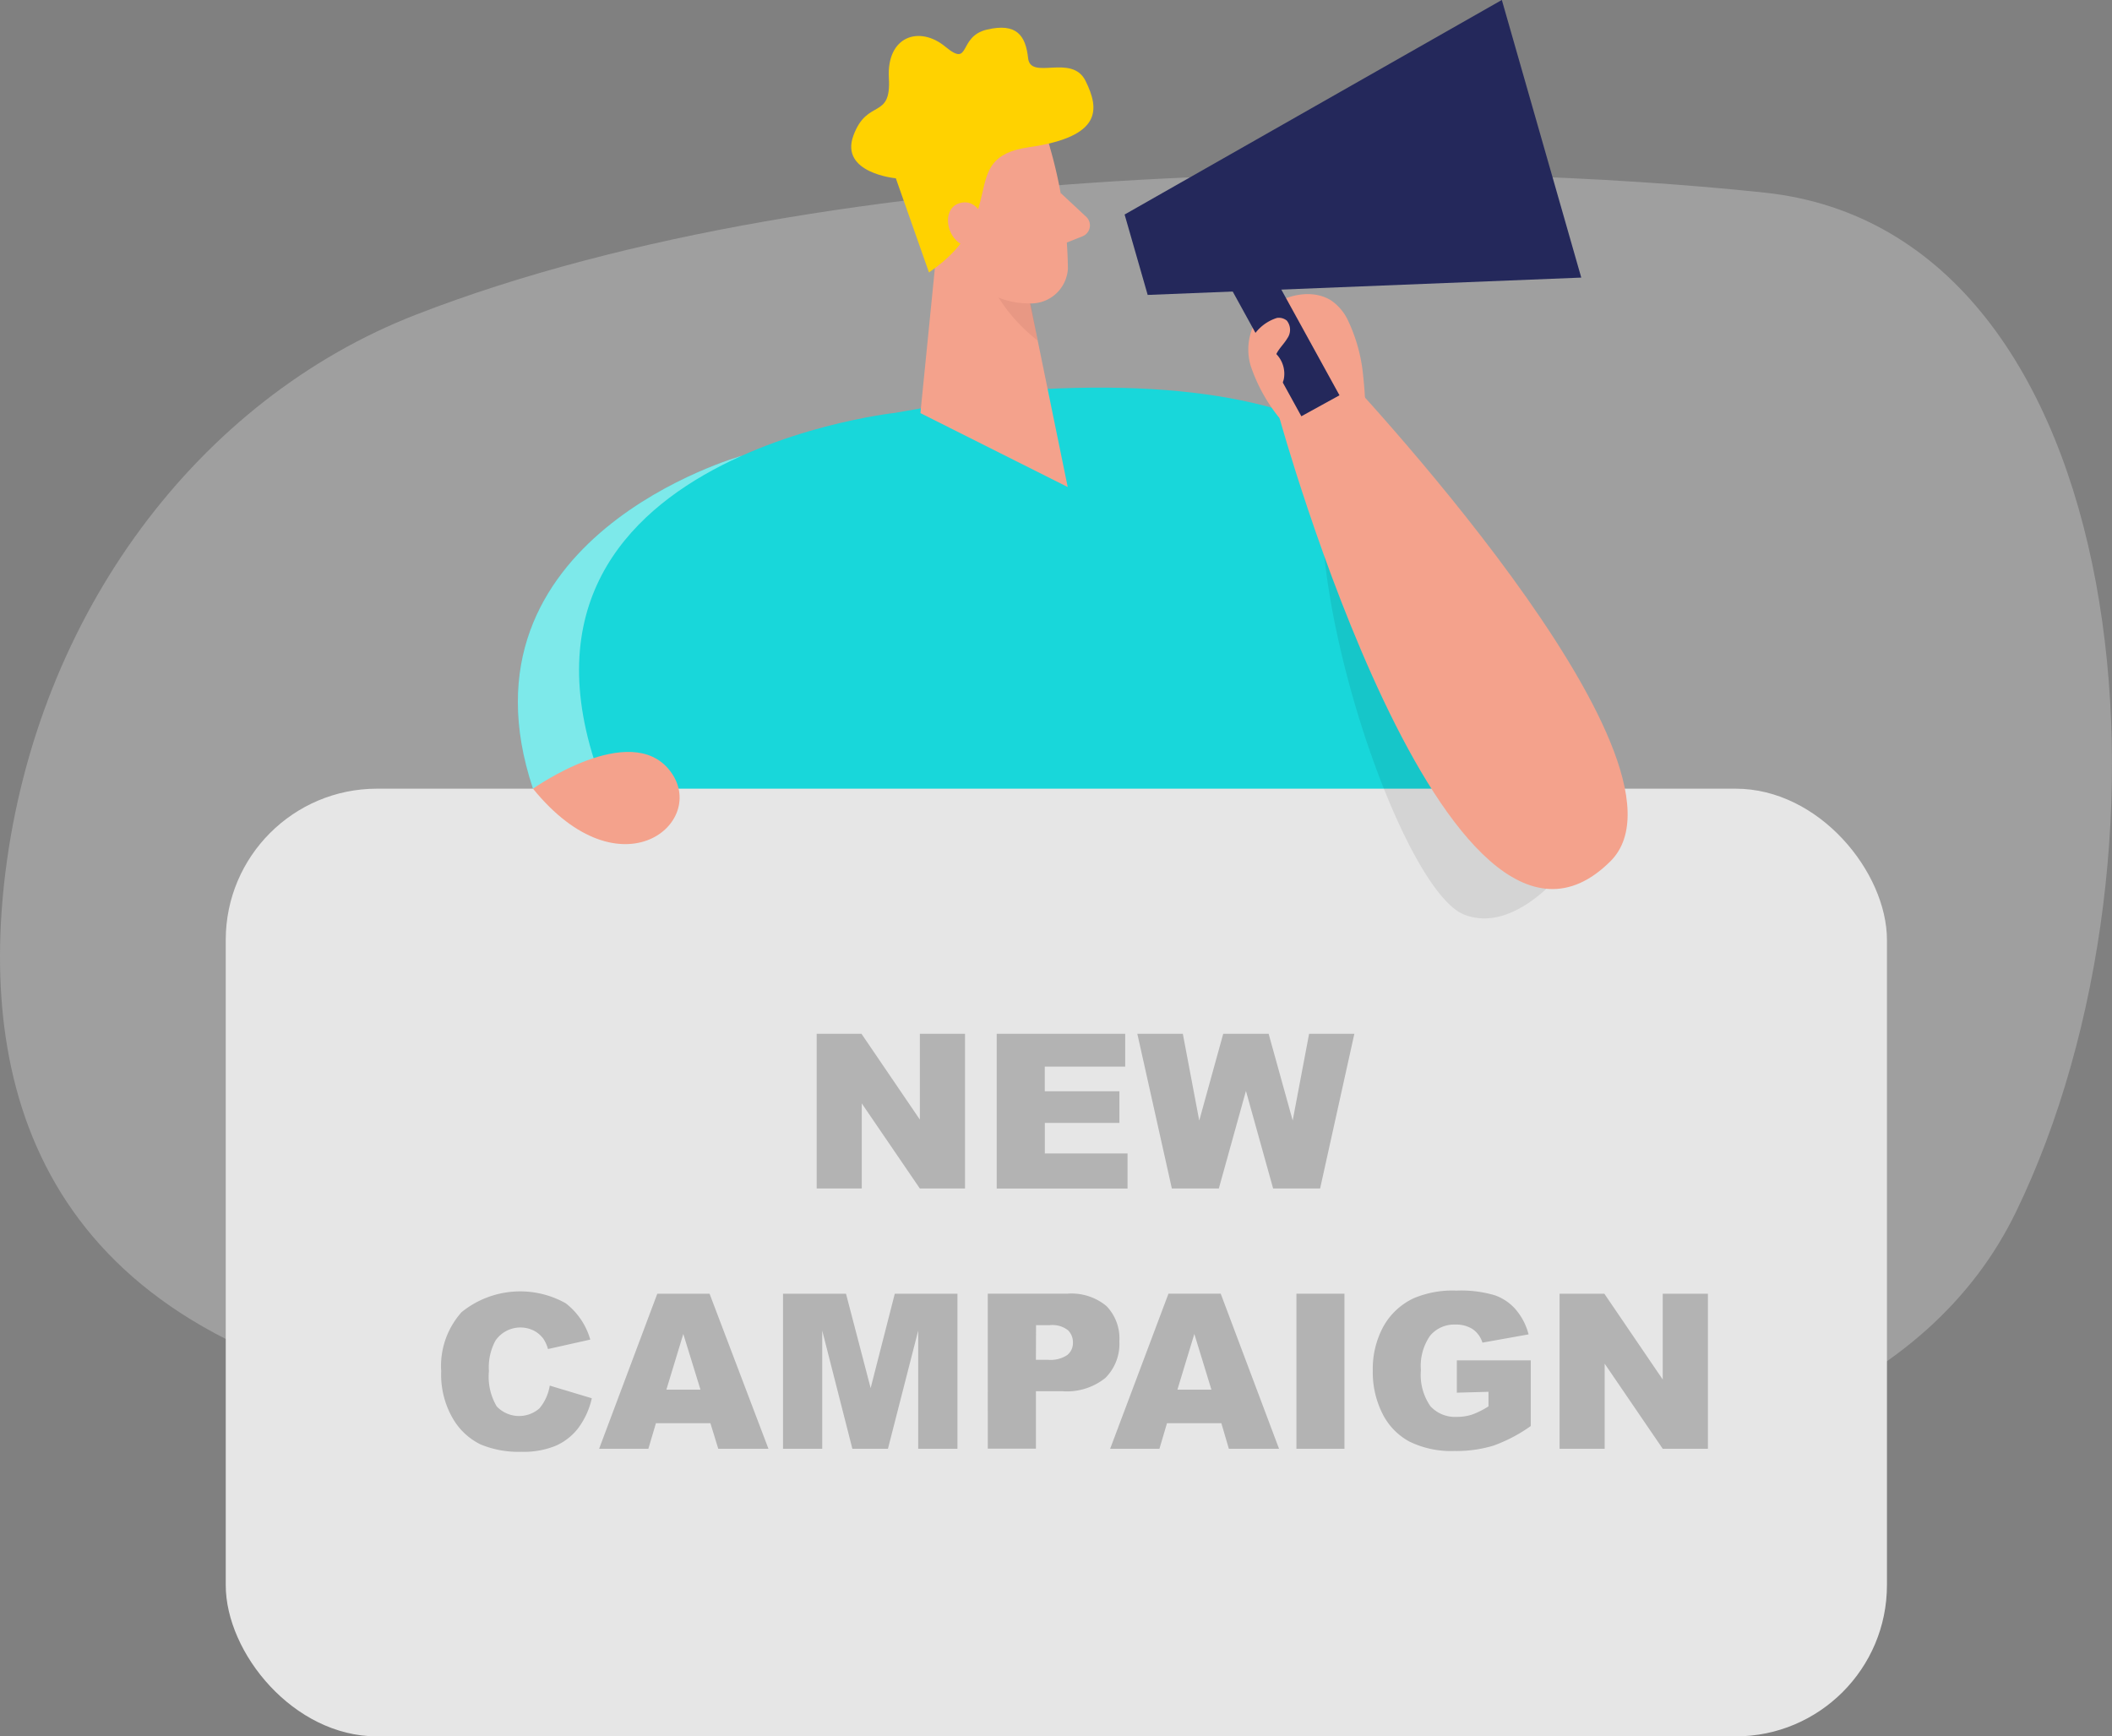 <svg xmlns="http://www.w3.org/2000/svg" width="153.56" height="126.254" viewBox="0 0 153.56 126.254">
  <rect x="0" y="0" width="153.56" height="126.254" fill="#808080" stroke="none"/>
  <g id="New_campaign_Two_Color" data-name="New campaign_Two Color" transform="translate(-71.425 -44.29)">
    <path id="Path_5003" data-name="Path 5003" d="M101.675,75.677c-15.813,6.145-27.518,21.737-29.859,40.566-1.953,15.879,2.705,33.442,30.121,38.428,53.345,9.728,103.311,12.5,116.06-13.735s8.832-71.213-18.238-74.127C178.232,64.5,132.561,63.68,101.675,75.677Z" transform="translate(0 -8.51)" fill="#e6e6e6" opacity="0.3"/>
    <path id="Path_5004" data-name="Path 5004" d="M150.734,99.8s-21.259,5.924-15.156,24.2l12.541-1Z" transform="translate(-25.399 -22.361)" fill="#18d7da"/>
    <path id="Path_5005" data-name="Path 5005" d="M150.734,99.8s-21.259,5.924-15.156,24.2l12.541-1Z" transform="translate(-25.399 -22.361)" fill="#fff" opacity="0.44"/>
    <path id="Path_5006" data-name="Path 5006" d="M174.331,91.673l-9.423,1.648s-34.039,3.7-19.265,31.31S197,136.844,197,136.844,228.56,88.1,174.331,91.673Z" transform="translate(-28.4 -19.012)" fill="#18d7da"/>
    <rect id="Rectangle_2524" data-name="Rectangle 2524" width="120.784" height="68.908" rx="11" transform="translate(87.838 101.636)" fill="#e6e6e6"/>
    <path id="Path_5007" data-name="Path 5007" d="M250.307,132.316s-3.75,5.154-7.6,3.643-9.973-17.808-10.361-28.712a20.848,20.848,0,0,1,4.694-.478C238.967,106.906,250.307,132.316,250.307,132.316Z" transform="translate(-64.825 -25.168)" opacity="0.08"/>
    <path id="Path_5008" data-name="Path 5008" d="M231.765,86.072a11.943,11.943,0,0,0-1.069-3.977,3.655,3.655,0,0,0-1.254-1.529c-1.833-1.164-4.777,0-5.673,1.869a4.18,4.18,0,0,0-.191,2.86,12.135,12.135,0,0,0,2.108,3.828,19.618,19.618,0,0,0,1.893,2.484.281.281,0,0,0,.179.107.311.311,0,0,0,.179-.084l4-3.189C231.9,87.666,231.854,86.866,231.765,86.072Z" transform="translate(-61.224 -14.425)" fill="#f4a28c"/>
    <path id="Path_5009" data-name="Path 5009" d="M231.454,89.09s27.124,28.581,19.826,35.866C239.4,136.81,227.22,92.745,227.22,92.745Z" transform="translate(-62.759 -18.047)" fill="#f4a28c"/>
    <path id="Path_5010" data-name="Path 5010" d="M136.32,138.516s7.065-5.01,9.949-1.314S142.74,146.417,136.32,138.516Z" transform="translate(-26.141 -36.88)" fill="#f4a28c"/>
    <path id="Path_5011" data-name="Path 5011" d="M185.228,65.42,183.49,82.84,194.2,88.214l-3.667-17.891Z" transform="translate(-45.143 -8.512)" fill="#f4a28c"/>
    <path id="Path_5012" data-name="Path 5012" d="M194.255,77.148A6.348,6.348,0,0,1,191,75.47s.328,3.189,4.025,6.139Z" transform="translate(-48.168 -12.56)" fill="#ce8172" opacity="0.31"/>
    <path id="Path_5013" data-name="Path 5013" d="M192.629,60.053a33.253,33.253,0,0,1,1.3,8.784,2.687,2.687,0,0,1-2.843,2.532,5.932,5.932,0,0,1-5.41-3.476l-2.472-4.27a4.794,4.794,0,0,1,1.081-5.44C186.818,55.473,191.87,56.9,192.629,60.053Z" transform="translate(-44.858 -5.02)" fill="#f4a28c"/>
    <path id="Path_5014" data-name="Path 5014" d="M200.334,67.78l1.857,1.732a.854.854,0,0,1-.263,1.421L200,71.7Z" transform="translate(-51.794 -9.462)" fill="#f4a28c"/>
    <path id="Path_5015" data-name="Path 5015" d="M180.717,65.457l-2.407-6.844s-4.091-.37-3.087-3.105,2.759-1.117,2.58-4.18,2.227-3.84,4.109-2.281.878-.746,3.028-1.248,2.807.43,2.986,2.078,3.183-.364,4.18,1.66,1.254,4.049-4.132,4.819S186.8,61.294,180.717,65.457Z" transform="translate(-41.749 -1.359)" fill="#ffd200"/>
    <path id="Path_5016" data-name="Path 5016" d="M189.583,70.548s-.442-2.007-1.923-1.553-.872,3.362,1.242,3.225Z" transform="translate(-46.494 -9.925)" fill="#f4a28c"/>
    <path id="Path_5017" data-name="Path 5017" d="M170.86,170.16h3.255l4.246,6.24v-6.24h3.284v11.251H178.36l-4.222-6.187v6.187H170.86Z" transform="translate(-40.055 -50.704)" fill="#b3b3b3"/>
    <path id="Path_5018" data-name="Path 5018" d="M192.78,170.16h9.34v2.389h-5.846v1.792H201.7v2.3h-5.422v2.221h6.014v2.55H192.78Z" transform="translate(-48.885 -50.704)" fill="#b3b3b3"/>
    <path id="Path_5019" data-name="Path 5019" d="M209.9,170.16h3.308l1.194,6.312,1.744-6.312h3.3l1.75,6.306,1.194-6.306h3.29l-2.49,11.251h-3.416l-1.977-7.094-1.971,7.094h-3.416Z" transform="translate(-55.782 -50.704)" fill="#b3b3b3"/>
    <path id="Path_5020" data-name="Path 5020" d="M133.031,208.375l3.058.92a5.709,5.709,0,0,1-.973,2.15,4.18,4.18,0,0,1-1.642,1.3,6.1,6.1,0,0,1-2.49.442,7.166,7.166,0,0,1-2.986-.537,4.736,4.736,0,0,1-2.012-1.881,6.33,6.33,0,0,1-.848-3.44,5.859,5.859,0,0,1,1.487-4.3,6.772,6.772,0,0,1,7.56-.645,5.088,5.088,0,0,1,1.792,2.645l-3.075.687a2.567,2.567,0,0,0-.34-.752,2.013,2.013,0,0,0-.717-.6,2.2,2.2,0,0,0-2.759.735,4.061,4.061,0,0,0-.478,2.221,4.233,4.233,0,0,0,.567,2.568,2.245,2.245,0,0,0,3.111.137A3.452,3.452,0,0,0,133.031,208.375Z" transform="translate(-21.634 -63.336)" fill="#b3b3b3"/>
    <path id="Path_5021" data-name="Path 5021" d="M152.462,211.227H148.5l-.549,1.857H144.37L148.6,201.81h3.8l4.282,11.275h-3.649Zm-.723-2.442-1.248-4.049-1.23,4.049Z" transform="translate(-29.384 -63.453)" fill="#b3b3b3"/>
    <path id="Path_5022" data-name="Path 5022" d="M166.76,201.81h4.58l1.792,6.862,1.756-6.862h4.556v11.275h-2.854v-8.593l-2.2,8.593h-2.586l-2.192-8.593v8.593H166.76Z" transform="translate(-38.404 -63.453)" fill="#b3b3b3"/>
    <path id="Path_5023" data-name="Path 5023" d="M191.69,201.8h5.793a3.983,3.983,0,0,1,2.837.9,3.38,3.38,0,0,1,.938,2.562,3.493,3.493,0,0,1-1.021,2.669,4.467,4.467,0,0,1-3.135.961h-1.911v4.18h-3.5Zm3.5,4.807h.866a2.192,2.192,0,0,0,1.415-.346,1.123,1.123,0,0,0,.412-.9,1.236,1.236,0,0,0-.358-.9,1.839,1.839,0,0,0-1.332-.37H195.2Z" transform="translate(-48.446 -63.446)" fill="#b3b3b3"/>
    <path id="Path_5024" data-name="Path 5024" d="M214.676,211.227h-3.953l-.549,1.857H206.59l4.24-11.275h3.8l4.24,11.275h-3.649Zm-.723-2.442-1.242-4.049-1.23,4.049Z" transform="translate(-54.448 -63.453)" fill="#b3b3b3"/>
    <path id="Path_5025" data-name="Path 5025" d="M229.27,201.81h3.493v11.275H229.27Z" transform="translate(-63.584 -63.453)" fill="#b3b3b3"/>
    <path id="Path_5026" data-name="Path 5026" d="M244.678,208.852V206.5h5.375v4.777a11.16,11.16,0,0,1-2.735,1.433,9.351,9.351,0,0,1-2.819.382,6.892,6.892,0,0,1-3.273-.687,4.682,4.682,0,0,1-1.959-2.036,6.688,6.688,0,0,1-.7-3.111,6.468,6.468,0,0,1,.764-3.207,4.9,4.9,0,0,1,2.227-2.072,7.255,7.255,0,0,1,3.087-.549,8.641,8.641,0,0,1,2.795.34,3.583,3.583,0,0,1,1.535,1.051,4.557,4.557,0,0,1,.92,1.792l-3.356.6a1.839,1.839,0,0,0-.7-.973,2.2,2.2,0,0,0-1.266-.34,2.281,2.281,0,0,0-1.827.794,3.84,3.84,0,0,0-.681,2.52,4,4,0,0,0,.687,2.616,2.43,2.43,0,0,0,1.923.782,3.583,3.583,0,0,0,1.111-.167,5.918,5.918,0,0,0,1.194-.6v-1.057Z" transform="translate(-67.329 -63.299)" fill="#b3b3b3"/>
    <path id="Path_5027" data-name="Path 5027" d="M261.31,201.81h3.255l4.246,6.24v-6.24h3.284v11.275H268.81l-4.222-6.187v6.187H261.31Z" transform="translate(-76.491 -63.453)" fill="#b3b3b3"/>
    <path id="Path_5028" data-name="Path 5028" d="M241.553,64.474l-31.525,1.26-1.678-5.846,27.428-15.6Z" transform="translate(-55.157 0)" fill="#24285b"/>
    <rect id="Rectangle_2525" data-name="Rectangle 2525" width="3.165" height="11.585" transform="matrix(0.876, -0.482, 0.482, 0.876, 160.46, 64.409)" fill="#24285b"/>
    <path id="Path_5029" data-name="Path 5029" d="M225.5,82.993a.914.914,0,0,1,.711.191,1.063,1.063,0,0,1,.042,1.29c-.233.4-.6.729-.8,1.147a2.06,2.06,0,0,1,.549,1.792c-.084.436-.43.9-.866.836a1.009,1.009,0,0,1-.543-.346,3.729,3.729,0,0,1-1.123-2.986A3.187,3.187,0,0,1,225.5,82.993Z" transform="translate(-61.228 -15.586)" fill="#f4a28c"/>
  </g>
</svg>
